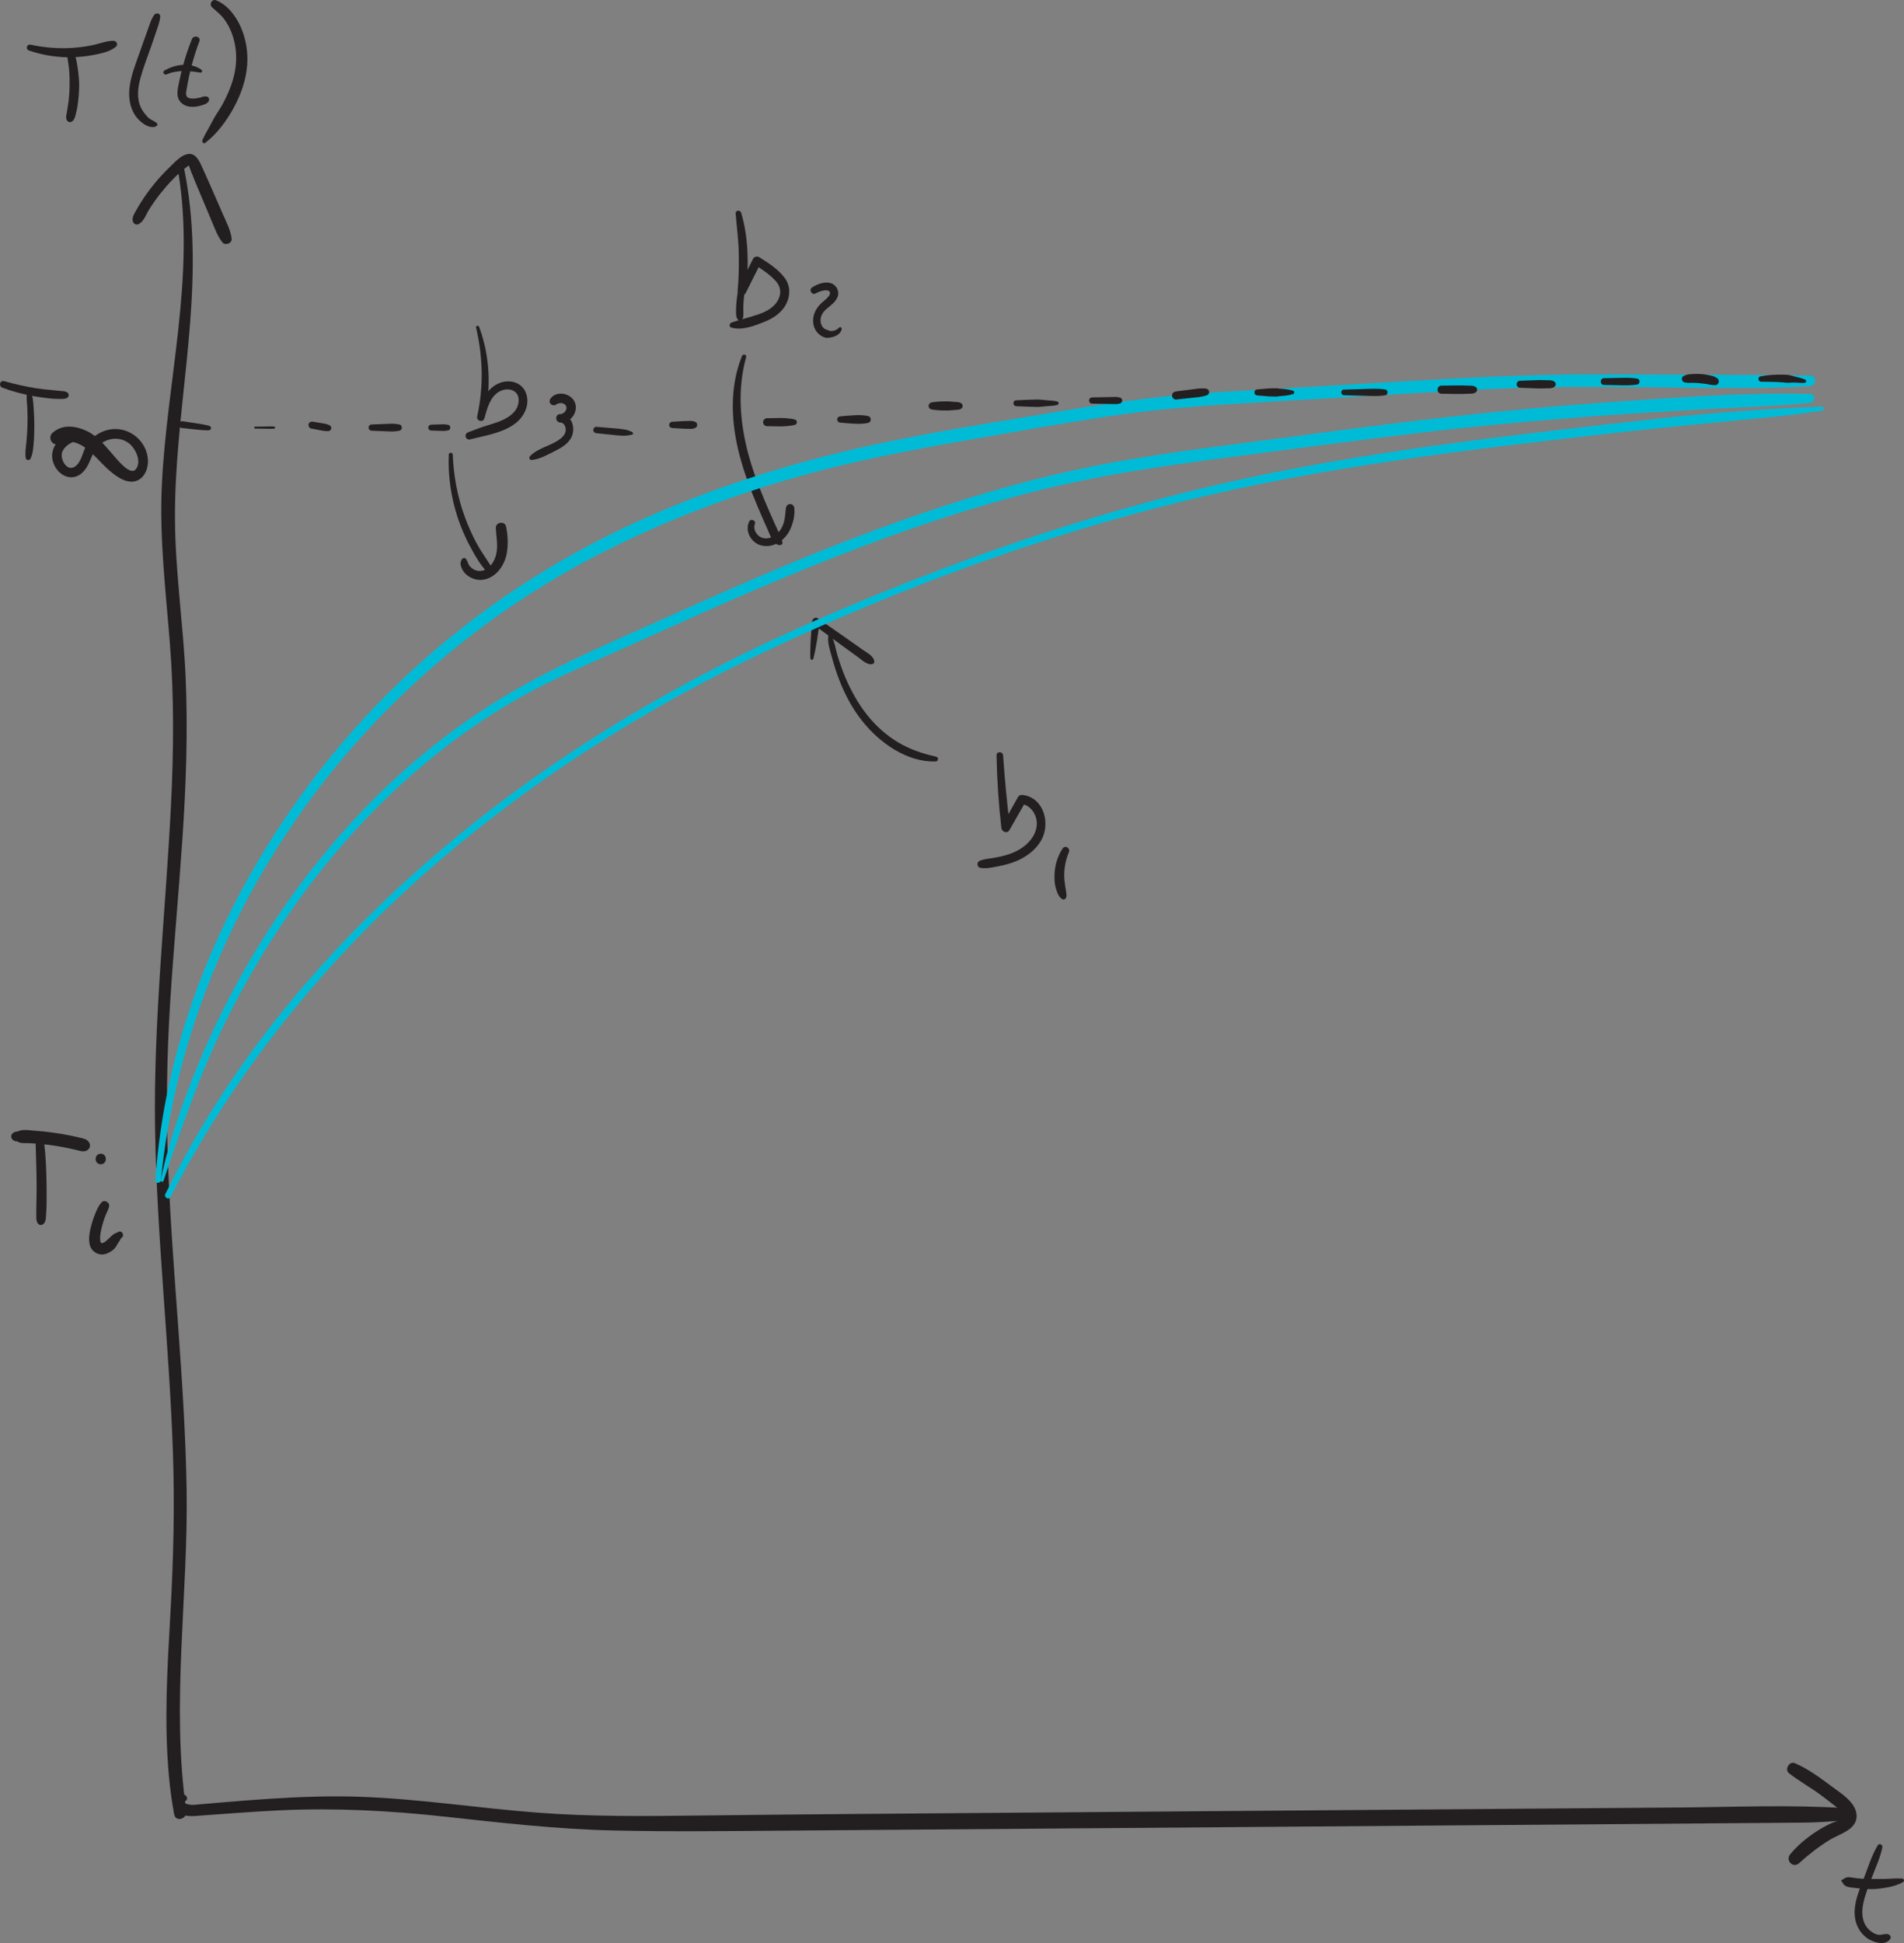 <?xml version="1.0" encoding="UTF-8"?>
<svg xmlns="http://www.w3.org/2000/svg" viewBox="0 0 465.756 475.262">
  <rect x="0" y="0" width="465.756" height="475.262" fill="#808080" stroke="none"/>
  <defs>
    <style>
      .cls-1 {
        fill: #fff;
      }

      .cls-2 {
        fill: #00bbd6;
      }

      .cls-3 {
        fill: #231f20;
      }
    </style>
  </defs>
  <g id="x-y_axes" data-name="x-y axes">
    <path class="cls-1" d="m47.174,43.072c.126,0,.126-.195,0-.195-.126,0-.126.195,0,.195h0Z"/>
    <path class="cls-3" d="m43.602,42.011c4.224,25.538-2.766,50.98-4.004,76.472-.635,13.069.939,25.966,1.966,38.968,1.044,13.214.917,26.468.25,39.697-1.331,26.393-4.319,52.712-3.879,79.173.439,26.397,3.469,52.662,4.371,79.038.453,13.248.107,26.436-.643,39.666-.745,13.136-1.548,26.334-.338,39.468.288,3.126.709,6.223,1.278,9.311.364,1.977,3.253,1.102,2.976-.82-3.787-26.207.517-52.652.066-78.971-.455-26.53-3.558-52.922-4.543-79.428-.488-13.143-.3-26.265.524-39.391.834-13.271,2.079-26.512,2.981-39.778.899-13.223,1.384-26.506.802-39.754-.57-12.961-2.552-25.841-2.608-38.827-.109-25.53,6.448-50.851,3.659-76.433-.322-2.954-.774-5.89-1.351-8.805-.197-.995-1.668-.562-1.507.415h0Z"/>
    <path class="cls-3" d="m44.636,438.942c-1.506.301-2.088,1.996-1.547,3.354.793,1.989,3.067,2.003,4.866,1.876,6.878-.487,13.748-1.051,20.636-1.372,13.538-.63,26.922.091,40.383,1.566,13.611,1.492,27.147,3.042,40.85,3.362,13.819.324,27.664.159,41.486.051,27.704-.218,55.408-.435,83.112-.653,27.712-.218,55.423-.435,83.135-.653s55.423-.435,83.135-.653c3.527-.028,7.03-.273,10.544-.552,1.924-.152,1.946-2.884,0-3.008-13.471-.856-27.061-.256-40.554-.15-13.248.104-26.495.208-39.742.312-26.765.21-53.531.421-80.296.631-26.495.208-52.99.416-79.485.625-13.493.106-26.985.235-40.477.404-13.084.164-26.182.286-39.24-.713-14.478-1.107-28.861-3.374-43.385-3.882-7.416-.259-14.845.026-22.246.505-3.708.24-7.412.534-11.114.844-1.851.155-3.702.314-5.553.473-.702.06-1.418.166-2.123.175-.285.003-2.909-.377-1.708-.935.951-.442.244-1.791-.677-1.606h0Z"/>
    <path class="cls-3" d="m33.738,54.883c1.385-.508,1.936-2.326,2.67-3.512.845-1.365,1.762-2.691,2.762-3.948,1.922-2.418,4.127-4.811,6.609-6.668.142-.122.297-.228.463-.317-.202-.156-.25-.162-.145-.018.249.217.353.805.468,1.096.319.809.631,1.622.961,2.427.717,1.748,1.463,3.486,2.195,5.228s1.463,3.485,2.195,5.228c.713,1.698,1.345,3.479,2.519,4.911.683.834,2.372.181,2.234-.925-.264-2.116-1.309-4.082-2.159-6.026-.874-1.998-1.748-3.996-2.622-5.994-.874-1.997-1.751-3.99-2.668-5.967-.676-1.457-1.616-3.155-3.543-2.666-1.604.407-3.019,2.049-4.186,3.167-1.331,1.275-2.584,2.633-3.747,4.062-1.157,1.422-2.24,2.906-3.222,4.455-.461.726-.9,1.466-1.317,2.218-.457.824-.969,1.589-.69,2.555.14.485.713.883,1.225.695h0Z"/>
    <path class="cls-3" d="m437.606,433.715c2.438,1.921,5.213,3.438,7.715,5.292,1.198.888,2.389,1.789,3.549,2.724.614.495,2.322,1.679,2.06,2.644-.206.761-2.203,1.237-2.841,1.533-1.285.597-2.532,1.267-3.719,2.04-2.417,1.575-4.586,3.379-6.44,5.591-1.265,1.51.693,3.536,2.182,2.182,2.355-2.141,4.853-4.1,7.577-5.749,2.347-1.421,6.535-2.429,6.477-5.826-.055-3.203-3.767-5.463-6.032-7.141-2.817-2.087-5.858-4.381-9.103-5.74-1.327-.556-2.546,1.565-1.425,2.448h0Z"/>
  </g>
  <g id="notation">
    <path class="cls-3" d="m459.318,451.386c-1.547,2.569-2.428,5.642-3.526,8.429-1.075,2.726-2.293,5.588-2.097,8.583.151,2.308,1.186,4.355,3.087,5.708,1.377.98,4.439,1.937,5.598.169.37-.565-.139-1.133-.692-1.205-.802-.103-1.504.342-2.352.153-.895-.2-1.683-.741-2.307-1.397-1.574-1.656-1.676-3.981-1.256-6.12.448-2.278,1.368-4.448,2.179-6.614.882-2.356,2.026-4.752,2.508-7.224.132-.676-.761-1.115-1.142-.482h0Z"/>
    <path class="cls-3" d="m450.466,460.172c.256.227.327.505.54.762.228.276.572.459.909.563.61.189,1.316.219,1.946.301,1.317.172,2.643.267,3.971.277,1.353.011,2.65-.198,3.977-.446,1.318-.246,2.575-.605,3.73-1.295.401-.239.205-.806-.227-.837-1.266-.092-2.513.015-3.782.074-1.232.057-2.464.01-3.698.022s-2.47-.047-3.698-.177c-.628-.067-1.274-.239-1.901-.26-.293-.01-.573.054-.837.173-.322.144-.486.383-.834.483-.148.043-.219.249-.095.359h0Z"/>
    <path class="cls-3" d="m16.405,13.018c.075,1.38.398,2.738.511,4.119.11,1.341.12,2.685.102,4.029-.018,1.339-.111,2.681-.302,4.007-.1.692-.213,1.383-.318,2.074-.1.662-.341,1.333-.119,1.984.218.64.963.846,1.469.388.57-.516.688-1.348.881-2.067.181-.676.292-1.36.389-2.053.202-1.437.325-2.883.344-4.334.019-1.444-.125-2.887-.328-4.316-.206-1.446-.434-2.925-1.028-4.266-.348-.785-1.646-.383-1.601.434h0Z"/>
    <path class="cls-3" d="m7.087,12.36c3.538,1.205,7.161,1.75,10.899,1.631,1.818-.058,3.625-.282,5.406-.648,1.645-.338,3.732-.804,5.008-1.962.547-.496.098-1.381-.58-1.4-1.592-.046-3.339.66-4.889,1.001-1.686.371-3.405.611-5.128.726-3.434.229-6.961-.042-10.321-.78-.936-.206-1.299,1.123-.395,1.431h0Z"/>
    <path class="cls-3" d="m37.703,3.652c-.842,1.225-1.251,2.837-1.772,4.222-.566,1.506-1.08,3.034-1.615,4.552-1.007,2.86-2.2,5.733-2.601,8.758-.322,2.437-.03,4.947,1.345,7.036.911,1.384,3.241,3.451,5.08,2.707.314-.127.517-.546.215-.816-.679-.608-1.576-.768-2.222-1.475-.634-.693-1.23-1.404-1.637-2.258-1.099-2.303-.787-4.894-.139-7.278.687-2.53,1.653-4.994,2.518-7.467.425-1.215.859-2.427,1.251-3.652.409-1.276.97-2.58,1.069-3.924.063-.855-1.081-1.003-1.492-.404h0Z"/>
    <path class="cls-3" d="m46.931,9.596c-.871,2.193-1.62,4.432-2.231,6.712-.305,1.139-.576,2.286-.812,3.441-.228,1.113-.575,2.34-.459,3.483.179,1.766,1.581,2.774,3.27,2.892.787.055,1.608-.061,2.364-.279.754-.217,1.808-.467,2.071-1.294.093-.292-.056-.727-.35-.86-.686-.312-1.29.046-1.974.207-.607.142-1.237.245-1.862.209-.42-.025-.933-.109-1.212-.459-.417-.523-.144-1.407-.048-1.996.639-3.942,1.683-7.809,3.088-11.546.436-1.161-1.398-1.636-1.846-.509h0Z"/>
    <path class="cls-3" d="m40.784,18.189c2.566-1.132,5.479-.884,8.17-.43.437.074.674-.452.301-.714-2.687-1.883-6.316-1.348-9.023.2-.626.358-.077,1.222.552.944h0Z"/>
    <path class="cls-3" d="m51.818,1.721c.986.943,2.075,1.737,2.92,2.826.84,1.082,1.494,2.332,1.971,3.613.959,2.574,1.259,5.371.94,8.096-.373,3.183-1.627,6.301-3.129,9.108-.799,1.494-1.865,2.88-2.618,4.387-.753,1.505-1.703,2.95-2.385,4.498-.175.398.24,1.044.695.695,2.898-2.23,5.192-5.347,6.935-8.535,1.778-3.254,3.036-6.784,3.315-10.501.235-3.139-.281-6.355-1.543-9.24-1.166-2.666-3.313-5.58-6.13-6.611-.952-.349-1.659,1.005-.969,1.665h0Z"/>
    <path class="cls-3" d="m8.721,279.489c.066,3.331.217,6.66.234,9.992.008,1.636-.008,3.271-.048,4.907-.02.819-.037,1.633-.026,2.453.01.815-.109,1.633.336,2.349.392.631,1.177.547,1.585,0,.49-.658.422-1.558.486-2.349.061-.755.09-1.506.101-2.264.025-1.698.023-3.397-.005-5.095-.055-3.342-.188-6.673-.591-9.992-.156-1.283-2.098-1.369-2.07,0h0Z"/>
    <path class="cls-3" d="m3.044,278.721c.361.325.604.406,1.062.523-.147-.29-.07-.276.231.041l.357.151c.736.238,1.602.145,2.368.181,1.586.074,3.17.207,4.747.399,1.492.182,2.976.432,4.449.729.752.151,1.5.316,2.246.495.839.201,1.68.559,2.53.257,1.008-.358,1.296-1.476.603-2.285-.552-.645-1.357-.757-2.143-.947-.745-.181-1.494-.347-2.245-.501-1.464-.299-2.938-.541-4.418-.741s-2.966-.357-4.457-.457c-1.451-.097-3.341-.514-4.513.521l.902-.373c-.722.092-1.139.011-1.719.539-.399.363-.403,1.105,0,1.467h0Z"/>
    <path class="cls-3" d="m24.815,294.117c-.648.727-1.03,1.581-1.408,2.47-.354.835-.666,1.684-.913,2.557-.463,1.637-.938,3.549-.559,5.246.425,1.903,2.388,2.942,4.201,2.227.827-.326,1.778-.918,2.243-1.713.176-.301.332-.591.57-.946.092-.137.184-.277.282-.41.187-.255.244-.477.36-.755l-.247.423c.163-.206.334-.393.529-.569.584-.525-.029-1.676-.798-1.371-.294.117-.581.269-.864.393-.422.184-.699.407-1.028.727-.496.481-.859.858-1.4,1.286.104-.083-.2.127-.232.146.012-.007-.412.195-.23.124-.136.052-.291.098-.437.115.13-.021.11-.026-.062-.014.111.026.117.027.018.004-.022-.005-.105-.032-.105-.032.065.054.044.03-.064-.07.076.106.07.091-.018-.045-.115-.233-.012.108-.067-.178-.008-.043-.084-.425-.055-.198-.172-1.316.215-2.796.555-4.055.191-.709.422-1.407.69-2.09.29-.739.675-1.424.897-2.188.3-1.036-1.109-1.926-1.861-1.083h0Z"/>
    <path class="cls-3" d="m24.646,284.778c1.659,0,1.662-2.578,0-2.578-1.659,0-1.662,2.578,0,2.578h0Z"/>
    <path class="cls-3" d="m116.458,80.157c1.679,7.064,1.872,14.576.269,21.668-.26,1.148,1.453,1.632,1.77.488.649-2.344,1.381-5.309,3.695-6.566,2.074-1.126,4.823-.377,4.683,2.335-.124,2.392-2.089,3.851-4.11,4.747-1.216.539-2.511.9-3.78,1.291-1.519.468-2.981,1.072-4.475,1.614-1.074.39-.661,2.016.478,1.733,3.619-.901,7.871-1.535,10.952-3.803,2.254-1.659,3.739-4.604,2.77-7.401-.973-2.81-4.116-3.6-6.675-2.513-3.274,1.392-4.434,4.914-5.309,8.075l1.77.488c1.694-7.492,1.37-15.14-1.286-22.363-.172-.466-.871-.289-.753.208h0Z"/>
    <path class="cls-3" d="m135.966,98.993c.684-.505,1.903-.618,2.433.19.58.886-.394,2.108-1.333,2.111v2.07c.777-.028,1.189.739,1.3,1.434.169,1.061-.492,1.904-1.291,2.527-2.276,1.779-5.413,2.147-7.447,4.282-.293.308-.104.938.373.9,2.024-.158,3.821-1.226,5.606-2.109,1.444-.714,2.889-1.536,3.842-2.875,1.57-2.206.742-6.121-2.384-6.229-1.34-.046-1.319,1.981,0,2.07,2.606.177,4.634-2.81,3.463-5.151-1.027-2.054-4.303-2.689-5.794-.816-.319.401-.412.902-.079,1.333.282.365.902.563,1.31.262h0Z"/>
    <path class="cls-3" d="m109.782,111.216c-.213,5.277.56,10.491,2.216,15.507.793,2.402,1.812,4.729,3.004,6.96,1.238,2.318,2.615,4.724,4.486,6.588.594.592,1.597-.166,1.166-.899-1.244-2.113-2.732-4.06-3.917-6.216-1.248-2.269-2.296-4.645-3.168-7.083-1.702-4.757-2.62-9.811-2.808-14.856-.023-.628-.951-.629-.977,0h0Z"/>
    <path class="cls-3" d="m113.001,136.785c-.433.646-.426,1.265-.149,1.985.245.637.623,1.229,1.129,1.692,1.055.966,2.554,1.509,3.983,1.36,3.204-.335,5.4-3.362,5.97-6.334.416-2.171.318-4.553-.15-6.712-.303-1.396-2.546-1.091-2.494.338.071,1.943.499,3.865.212,5.817-.211,1.433-.809,2.809-1.889,3.798-.925.848-2.199,1.202-3.385.716-.518-.212-1.019-.573-1.366-1.016-.165-.21-.293-.453-.371-.708-.108-.351-.275-.613-.443-.936-.222-.427-.807-.356-1.046,0h0Z"/>
    <path class="cls-3" d="m179.953,52.196c.245,3.147.684,6.262.758,9.424.074,3.173.03,6.324-.271,9.486-.1,1.05,1.524,1.453,1.984.537,1.22-2.425,2.439-4.851,3.659-7.276l-1.47.385c1.8,1.122,3.687,2.383,5.125,3.962,1.368,1.502,1.471,3.343.377,5.045-1.08,1.681-2.951,2.578-4.786,3.198-2.119.715-4.287,1.202-6.389,1.946-.579.204-.645,1.066,0,1.243,2.604.716,5.51-.414,7.952-1.383,2.265-.899,4.395-2.283,5.493-4.537,1.006-2.067.943-4.385-.443-6.26-1.559-2.108-4.042-3.709-6.244-5.068-.47-.29-1.214-.126-1.47.385-1.214,2.429-2.429,4.857-3.643,7.285l1.984.537c.58-6.255.558-13.028-1.274-19.091-.214-.708-1.405-.616-1.343.182h0Z"/>
    <path class="cls-3" d="m199.548,71.768c.634-.354,1.336-.632,2.059-.73.076-.01.27-.023.389-.024.082-.001.41.025.34.012.102.018.356.098.362.101.092.045.117.057.226.194-.116-.147.098.244.046.104.078.208.072.188.061.398.007-.135-.044.185-.072.252.05-.124-.05.085-.065.11-.047.076-.111.185-.149.238-.44.6-1.123,1.106-1.694,1.611-1.345,1.189-2.249,2.83-2.147,4.673.098,1.781,1.154,3.316,2.884,3.85.465.143.882.084,1.311.001.448-.086.851-.157,1.272-.35.722-.331,1.372-.916,1.525-1.719.067-.354-.34-.631-.62-.361-.706.679-1.425.935-2.4.81l.414.112c-.561-.286-1.138-.34-1.62-.651-.402-.259-.723-.771-.858-1.298-.335-1.308.267-2.573,1.24-3.43,1.048-.923,2.377-1.729,2.861-3.115.492-1.41-.377-2.97-1.815-3.33-1.492-.373-3.164.267-4.415,1.056-.934.589-.103,2.026.868,1.484h0Z"/>
    <path class="cls-3" d="m181.498,87.091c-3.132,7.776-2.665,16.436-.549,24.423,1.11,4.191,2.641,8.254,4.317,12.248.831,1.98,1.696,3.944,2.572,5.904.574,1.284,1.256,3.644,2.977,3.676.296.005.648-.284.606-.606-.098-.74-.48-1.405-.76-2.096-.343-.848-.757-1.673-1.131-2.509-.865-1.931-1.722-3.867-2.534-5.821-1.54-3.709-2.936-7.486-3.971-11.369-2.049-7.685-2.658-15.829-.51-23.57.186-.671-.77-.894-1.017-.28h0Z"/>
    <path class="cls-3" d="m183.276,127.542c-1.172,2.39.51,5.31,3.03,5.897,2.934.684,5.793-1.341,6.988-3.931.721-1.562,1.174-3.453,1.022-5.179-.049-.557-.441-1.035-1.035-1.035-.618,0-.965.478-1.035,1.035-.188,1.483-.197,2.957-.83,4.348-.546,1.201-1.466,2.253-2.715,2.746-1.079.426-2.322.378-3.202-.437-.792-.734-1.226-1.815-.829-2.857.306-.802-1.013-1.36-1.392-.587h0Z"/>
    <path class="cls-3" d="m243.774,184.767c.112,5.934.507,11.825,1.177,17.722.111.981,1.412,1.532,1.982.537,1.328-2.318,2.658-4.635,3.976-6.958l-1.237.503c1.882.264,3.227,1.636,3.752,3.437.589,2.022-.162,4.098-1.495,5.654-1.437,1.677-3.395,2.744-5.481,3.396-1.126.352-2.282.599-3.444.797-1.158.197-2.393.239-3.455.766-.678.337-.526,1.487.215,1.642,1.433.3,3.066-.11,4.487-.38,1.495-.284,2.963-.677,4.369-1.263,2.435-1.014,4.658-2.665,6.018-4.963,2.389-4.037.836-10.472-4.382-11.198-.484-.067-.977.043-1.237.503-1.315,2.326-2.617,4.659-3.921,6.99l1.982.537c-.73-5.885-1.294-11.806-1.703-17.722-.07-1.017-1.621-1.041-1.602,0h0Z"/>
    <path class="cls-3" d="m259.906,207.587c-1.238,1.938-1.87,4.048-1.948,6.344-.037,1.089.006,2.271.317,3.321.282.951.721,2.345,1.729,2.739.353.138.67-.158.793-.45.169-.402.042-.983-.002-1.413-.044-.43-.157-.853-.215-1.282-.13-.973-.268-1.929-.255-2.914.024-1.812.412-3.772,1.133-5.437.449-1.039-.913-1.907-1.552-.907h0Z"/>
    <path class="cls-3" d="m229.039,185.102c-3.274-.748-6.376-1.759-9.274-3.482-2.89-1.718-5.436-3.979-7.538-6.601-2.276-2.838-4.09-6.095-5.493-9.444-.717-1.711-1.33-3.466-1.866-5.241-.493-1.631-.682-3.538-1.621-4.963-.141-.215-.556-.223-.607.079-.289,1.734.401,3.584.849,5.264.513,1.926,1.119,3.829,1.842,5.687,1.389,3.57,3.184,6.936,5.572,9.941,4.223,5.313,10.913,10.14,17.98,9.911.639-.021.823-.999.156-1.151h0Z"/>
    <path class="cls-3" d="m198.958,161.118c.74-2.913,1.114-5.842,1.52-8.816l-1.375.56c2.385,1.756,4.777,3.502,7.166,5.253,1.174.861,2.351,1.718,3.535,2.564.969.693,2.345,2.11,3.652,1.733.229-.066.428-.298.416-.546-.071-1.398-1.862-2.241-2.865-2.958-1.183-.846-2.372-1.681-3.565-2.513-2.464-1.717-4.925-3.439-7.393-5.151-.632-.438-1.356.162-1.409.808-.243,3.002-.506,5.953-.409,8.966.013.408.623.516.729.099h0Z"/>
    <path class="cls-3" d="m181.217,69.193c-.285.39-.44.719-.541,1.193-.08.373-.151.747-.215,1.123-.136.8-.24,1.607-.311,2.416-.069.788-.103,1.578-.103,2.369 0.0.817.044,1.661.749,2.184.158.117.414.059.544-.07.576-.573.513-1.361.496-2.114-.019-.79-.003-1.581.047-2.369.047-.74.122-1.479.235-2.212.058-.378.125-.754.199-1.128.088-.445.04-.809-.03-1.252-.087-.554-.81-.496-1.071-.14h0Z"/>
    <path class="cls-3" d="m6.577,95.937c-.156,1.321.049,2.664.108,3.987.062,1.385.072,2.772.033,4.157-.038,1.337-.135,2.668-.253,4-.118,1.338-.39,2.66-.159,3.99.091.526.908.608,1.142.149.623-1.224.682-2.63.798-3.986.118-1.379.152-2.77.15-4.153-.001-1.387-.053-2.774-.156-4.157-.102-1.377-.159-2.823-.666-4.122-.213-.547-.929-.442-.998.135h0Z"/>
    <path class="cls-3" d="m.564,94.818c2.571.97,5.197,1.654,7.904,2.123,1.318.228,2.646.409,3.976.543.67.068,1.334.088,2.008.089.685 0,1.359.076,1.975-.259.527-.287.486-1.053,0-1.349-.553-.337-1.202-.297-1.831-.361-.67-.068-1.337-.149-2.008-.202-1.294-.101-2.585-.249-3.867-.452-2.599-.411-5.184-1.016-7.72-1.714-1.036-.285-1.407,1.216-.436,1.582h0Z"/>
    <path class="cls-3" d="m21.529,105.783c-2.35-.515-4.579-.166-6.498,1.346-1.708,1.346-2.668,3.433-2.129,5.598.492,1.975,2.191,3.879,4.319,4.006,2.229.134,3.728-1.664,4.554-3.518.978-2.196,1.649-4.28,4.011-5.36,2.071-.947,4.504-.661,6.165.935,1.391,1.336,2.736,4.335,1.201,6.065-1.377,1.553-4.706-2.707-5.53-3.644-1.894-2.155-3.706-4.504-6.359-5.771-2.761-1.319-6.082-1.744-8.479.491-.599.558-.609,1.532-.128,2.154.536.695,1.354.755,2.116.423,4.785-2.086,8.409,3.319,11.382,6.046,1.682,1.543,4.408,3.772,6.879,3.163,2.231-.55,3.254-3.003,3.164-5.113-.203-4.78-4.684-8.391-9.376-7.546-2.23.401-4.267,1.744-5.527,3.623-1.075,1.604-1.285,4.366-2.986,5.464-2.046,1.321-3.765-2.031-3.047-3.694.952-2.203,4.124-3.038,6.267-3.389.652-.106.615-1.146,0-1.281h0Z"/>
  </g>
  <g id="lines">
    <path class="cls-2" d="m41.211,295.466c.064,0,.065-.1,0-.1-.064,0-.065.1,0,.1h0Z"/>
    <path class="cls-2" d="m41.694,292.783c15.517-30.054,36.851-56.636,62.131-79.046,25.362-22.482,54.317-40.788,84.982-55.135,32.039-14.99,65.624-27.389,99.987-35.852,34.756-8.56,70.221-12.777,105.726-16.81,12.751-1.448,25.504-2.63,38.275-3.884,4.331-.425,8.635-.985,12.941-1.61.568-.083.43-1.018-.135-.998-14.686.532-29.419,1.718-44.026,3.384-34.304,3.913-68.59,7.717-102.307,15.381-34.529,7.848-67.876,19.618-100.298,33.778-31.255,13.65-60.881,30.997-87.257,52.691-25.867,21.276-48.956,46.889-65.382,76.202-2.058,3.672-4.017,7.398-5.885,11.169-.41.828.819,1.56,1.248.73h0Z"/>
    <path class="cls-2" d="m39.996,288.827c4.799-14.32,9.731-28.422,16.674-41.88,6.828-13.235,14.974-25.812,24.502-37.267,9.542-11.471,20.44-21.856,32.606-30.514,5.91-4.205,12.105-8.029,18.574-11.314,7.672-3.896,15.658-7.217,23.493-10.77,31.663-14.357,63.682-28.421,97.496-36.938,17.141-4.317,34.514-6.64,52.014-8.914,13.886-1.804,27.766-3.669,41.67-5.33,27.263-3.257,54.589-5.119,82.01-6.402,4.578-.214,9.133-.54,13.696-.968,1.379-.129,1.433-2.158,0-2.188-16.436-.336-32.972.903-49.364,2.052-12.737.893-25.452,2.063-38.139,3.493-13.456,1.517-26.886,3.266-40.306,5.072-17.132,2.306-34.365,4.193-51.275,7.859-34.102,7.393-66.408,20.789-98.107,35.091-15.397,6.947-31.274,13.427-45.565,22.518-12.458,7.925-23.772,17.617-33.759,28.479-20.176,21.944-35.3,48.693-44.15,77.135-1.091,3.505-2.015,7.001-2.749,10.597-.09.443.534.618.678.187h0Z"/>
    <path class="cls-2" d="m39.352,288.67c3.239-32.5,15.605-63.706,34.494-90.266,19.255-27.075,45.015-49.017,74.708-63.875,14.941-7.476,30.601-13.384,46.669-17.939,16.749-4.748,33.798-7.622,50.923-10.6,9.591-1.668,19.18-3.364,28.825-4.702,9.774-1.356,19.563-2.079,29.409-2.655,9.731-.57,19.462-1.139,29.194-1.709,15.1-.884,30.201-1.969,45.328-2.22,16.575-.275,33.149.278,49.725.185,4.71-.026,9.403-.149,14.105-.435,1.668-.102,1.699-2.601,0-2.617-17.495-.169-35.008-.235-52.506-.269-16.834-.032-33.597.94-50.395,1.918-9.159.533-18.318,1.067-27.477,1.601-8.564.499-17.148.855-25.686,1.708-9.816.981-19.571,2.49-29.295,4.131-17.904,3.022-35.916,5.742-53.544,10.15-16.38,4.096-32.452,9.482-47.835,16.462-30.549,13.863-57.482,34.751-78.058,61.277-19.784,25.505-34.129,55.936-38.687,88.048-.556,3.921-.976,7.858-1.266,11.807-.065.884,1.281.863,1.367,0h0Z"/>
  </g>
  <g id="lines2">
    <path class="cls-3" d="m44.533,104.698l3.495.373c.561.06,1.119.112,1.683.14l.906.045c.342.017.583.027.863-.205.152-.126.193-.43.076-.592-.215-.298-.437-.344-.776-.414l-.887-.185c-.552-.115-1.105-.205-1.663-.289l-3.475-.522c-.497-.075-.974.153-1.048.698-.072.536.323.898.825.952h0Z"/>
    <path class="cls-3" d="m62.413,104.828l2.319.032c.769.011,1.554.068,2.319-.012.326-.034.327-.473,0-.508-.765-.081-1.55-.023-2.319-.012l-2.319.032c-.302.004-.302.465,0,.469h0Z"/>
    <path class="cls-3" d="m76.09,104.809l2.016.385c.336.064.671.132,1.008.192.388.069.78.057,1.172.063.38.005.699-.294.748-.66.052-.39-.183-.708-.546-.836-.32-.112-.641-.254-.976-.31l-.976-.162-1.99-.33c-.442-.073-.947.115-1.057.6-.097.424.128.967.6,1.057h0Z"/>
    <path class="cls-3" d="m90.904,105.355l3.378.133c.562.022,1.127.062,1.689.06.607-.002,1.173-.083,1.767-.202.745-.149.746-1.358,0-1.507-.594-.119-1.16-.197-1.767-.202-.562-.004-1.127.038-1.689.06l-3.378.133c-.98.038-.982,1.485,0,1.523h0Z"/>
    <path class="cls-3" d="m105.481,105.316l2.027.063c.337.011.676.031,1.013.032.37 0.0.755-.088,1.122-.139.29-.041.529-.4.516-.678-.013-.282-.206-.634-.516-.678-.367-.052-.753-.142-1.122-.139-.338.003-.676.021-1.013.032l-2.027.063c-.378.012-.741.324-.723.723.018.402.318.71.723.723h0Z"/>
    <path class="cls-3" d="m145.905,105.961l4.384.456c.733.076,1.455.152,2.192.162.735.01,1.398-.109,2.117-.252.377-.075.287-.563,0-.678-.359-.144-.722-.32-1.09-.438-.317-.102-.656-.138-.984-.195-.741-.13-1.485-.186-2.235-.249l-4.384-.368c-.421-.035-.781.384-.781.781,0,.459.36.737.781.781h0Z"/>
    <path class="cls-3" d="m164.45,104.693l2.756.169c.461.028.916.043,1.378.037l.636-.009c.355-.005.619-.122.934-.268.524-.242.524-1.141,0-1.383-.312-.144-.58-.263-.934-.268l-.636-.009c-.462-.006-.917.009-1.378.037l-2.756.169c-.411.025-.762.332-.762.762,0,.433.349.736.762.762h0Z"/>
    <path class="cls-3" d="m187.64,104.245l3.445.05c.582.008,1.145-.048,1.723-.108.622-.065,1.216-.085,1.793-.345.435-.196.435-.951,0-1.147-.576-.259-1.171-.28-1.793-.345-.578-.06-1.141-.117-1.723-.108l-3.445.05c-.528.008-.977.443-.977.977,0,.536.447.969.977.977h0Z"/>
    <path class="cls-3" d="m205.53,103.368c1.127.107,2.248.215,3.379.266,1.155.052,2.35.074,3.475-.199.819-.199.819-1.459,0-1.657-1.125-.273-2.32-.251-3.475-.199-1.131.051-2.252.159-3.379.266-.978.093-.98,1.43,0,1.523h0Z"/>
    <path class="cls-3" d="m228.058,100.192c.572.061,1.149.151,1.723.177.573.026,1.149.029,1.723.043.633.016,1.104-.069,1.723-.107l.795-.05c.395-.025.717-.06,1.067-.271.518-.312.518-1.071,0-1.383-.355-.214-.663-.246-1.067-.271l-.795-.05c-.619-.039-1.097-.123-1.723-.107-.574.015-1.149.018-1.723.043-.574.026-1.151.117-1.723.177-.482.051-.898.376-.898.898,0,.528.414.847.898.898h0Z"/>
    <path class="cls-3" d="m248.597,99.353c1.69.081,3.377.158,5.069.184.835.013,1.652-.127,2.485-.192.835-.066,1.692-.069,2.499-.3.408-.117.409-.712,0-.829-.808-.231-1.664-.235-2.499-.3-.833-.066-1.649-.205-2.485-.192-1.692.027-3.379.104-5.069.184-.929.044-.931,1.401,0,1.445h0Z"/>
    <path class="cls-3" d="m267.149,98.73l3.379.066,1.656.033c.265.005.53.01.795.016.334.007.668-.092.992-.161.708-.149.708-1.282,0-1.431-.303-.064-.616-.154-.926-.162-.286-.007-.575.011-.861.017l-1.656.033-3.379.066c-.98.019-.982,1.504,0,1.523h0Z"/>
    <path class="cls-3" d="m287.7,97.726l3.704-.403c1.254-.137,2.598-.194,3.785-.634.92-.341.717-1.535-.223-1.65-1.198-.146-2.439.089-3.633.239l-3.633.455c-.534.067-.996.41-.996.996,0,.493.458,1.055.996.996h0Z"/>
    <path class="cls-3" d="m307.567,96.722c.919.07,1.838.139,2.756.223.459.042.918.037,1.378.042.536.005,1.014.053,1.507-.197l-.473.128c1.202-.073,2.403-.171,3.56-.523.408-.124.409-.704,0-.829-1.157-.352-2.358-.451-3.56-.523l.473.128c-.493-.25-.971-.203-1.507-.197-.461.005-.919 0-1.378.042-.918.083-1.837.153-2.756.223-.954.072-.956,1.412,0,1.484h0Z"/>
    <path class="cls-3" d="m328.769,96.664l5.069.145c1.671.048,3.414.155,5.062-.132.69-.12.69-1.274,0-1.394-1.648-.286-3.391-.179-5.062-.132l-5.069.145c-.879.025-.881,1.342,0,1.367h0Z"/>
    <path class="cls-3" d="m352.622,96.314l4.131.047c.679.008,1.349-.005,2.027-.041.679-.036,1.61.075,2.187-.327.501-.349.501-1,0-1.349-.566-.394-1.446-.287-2.109-.323-.704-.038-1.399-.054-2.105-.046l-4.131.047c-1.282.015-1.284,1.978,0,1.992h0Z"/>
    <path class="cls-3" d="m371.837,94.852l4.135.152c.689.025,1.378.024,2.067-.013.666-.036,1.577.071,2.143-.324.501-.349.501-1,0-1.349-.571-.398-1.473-.288-2.143-.324-.689-.037-1.378-.038-2.067-.013l-4.135.152c-1.105.041-1.107,1.678,0,1.719h0Z"/>
    <path class="cls-3" d="m392.377,94.15l4.055.082c1.368.028,2.744.048,4.093-.186.708-.123.709-1.308,0-1.431-1.349-.234-2.725-.214-4.093-.186l-4.055.082c-1.056.021-1.057,1.619,0,1.641h0Z"/>
    <path class="cls-3" d="m412.035,93.509c.348.075.68.158,1.038.147.318-.01.636-.022.954-.021.615.003,1.23.039,1.842.106.601.066,1.132.115,1.665.204.315.053.626.121.94.183.363.072.713.069,1.082.075.932.016,1.22-1.243.463-1.711-.331-.204-.648-.397-1.028-.498-.33-.088-.661-.167-.996-.235-.678-.139-1.367-.254-2.058-.286-.636-.03-1.274-.026-1.91.013-.319.019-.637.047-.954.084-.464.054-.826.198-1.239.404-.636.317-.49,1.387.201,1.535h0Z"/>
    <path class="cls-3" d="m430.81,93.372c1.773.019,3.558.02,5.327.16.406.032.821.109,1.228.105.477-.004.948-.074,1.428-.069.873.01,1.762.13,2.632.084.372-.02.602-.579.207-.764-.824-.387-1.757-.581-2.64-.791-.456-.109-.912-.267-1.37-.357-.451-.089-.925-.08-1.382-.091-1.893-.047-3.746.051-5.606.42-.749.148-.555,1.297.176,1.304h0Z"/>
  </g>
</svg>